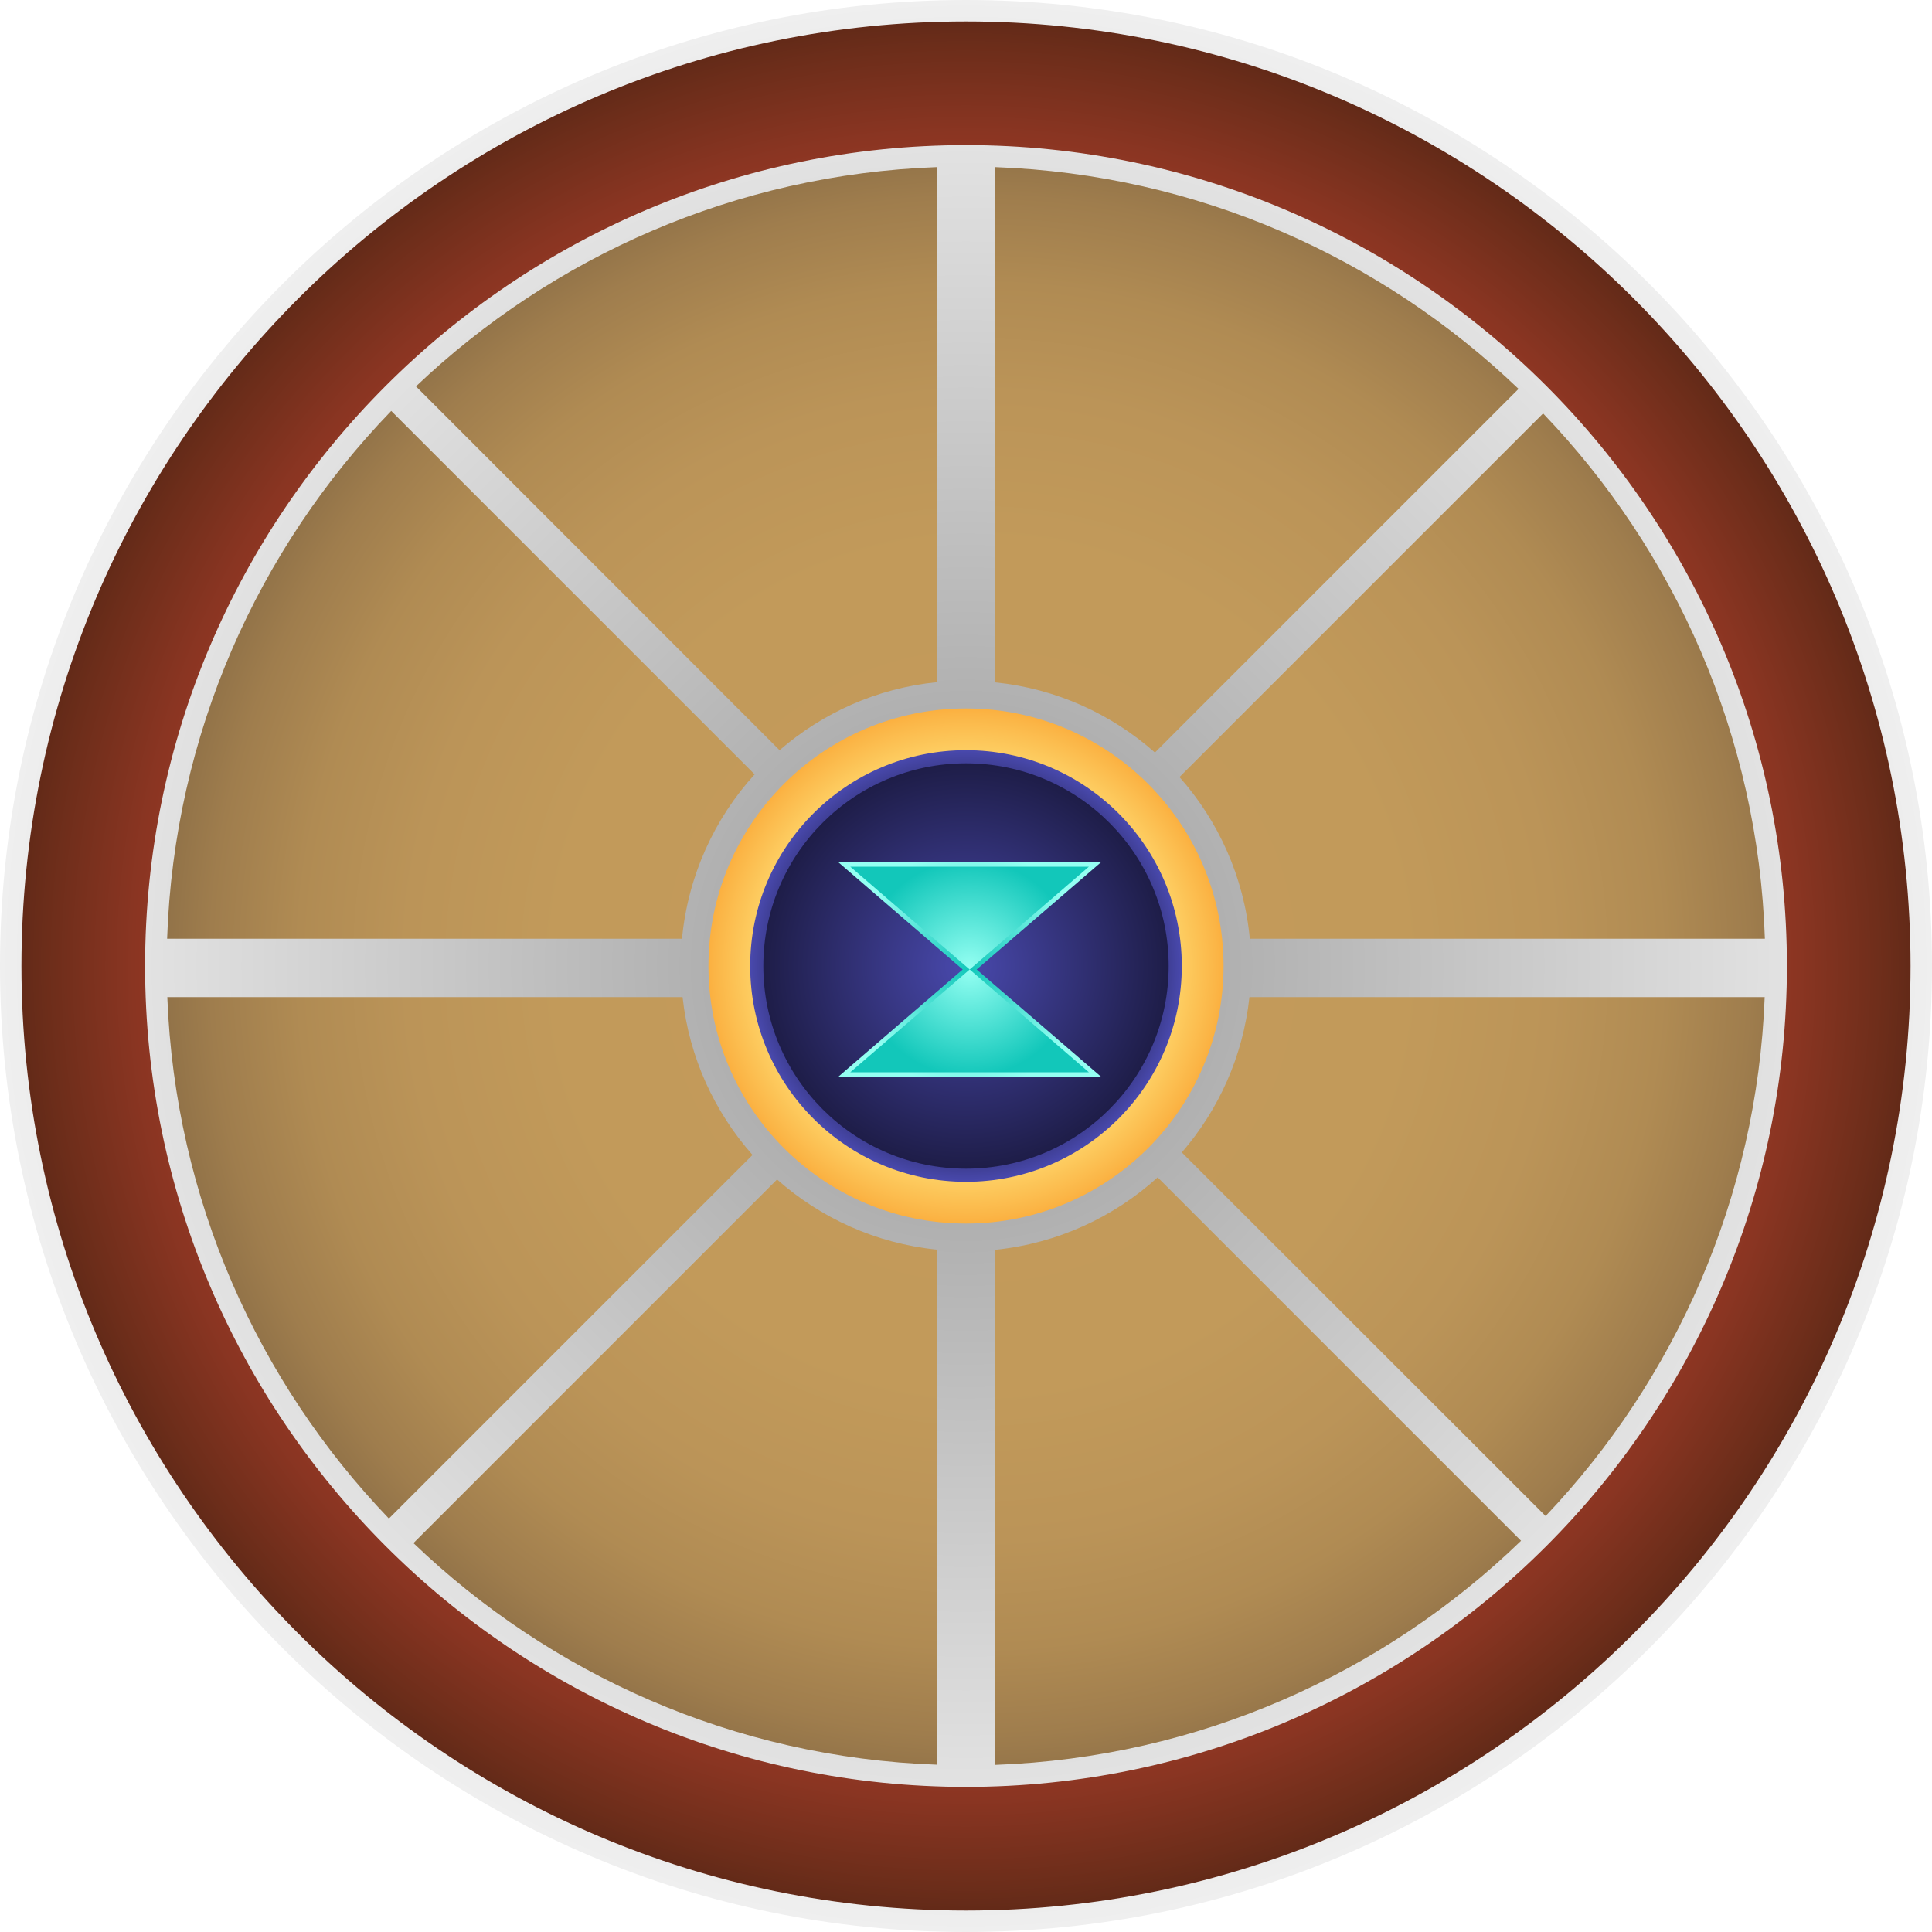 <?xml version="1.0" encoding="utf-8"?>
<!-- Generator: Adobe Illustrator 25.2.1, SVG Export Plug-In . SVG Version: 6.00 Build 0)  -->
<svg version="1.1" id="Layer_1" xmlns="http://www.w3.org/2000/svg" xmlns:xlink="http://www.w3.org/1999/xlink" x="0px" y="0px"
	 viewBox="0 0 1000 1000" style="enable-background:new 0 0 1000 1000;" xml:space="preserve">
<style type="text/css">
	.st0{fill:url(#SVGID_1_);}
	.st1{fill:url(#SVGID_2_);}
	.st2{fill:url(#SVGID_3_);}
	.st3{fill:url(#SVGID_4_);}
	.st4{fill:url(#SVGID_5_);}
	.st5{fill:url(#SVGID_6_);}
	.st6{fill:url(#SVGID_7_);}
	.st7{fill:url(#SVGID_8_);}
</style>
<g>
	<radialGradient id="SVGID_1_" cx="507.503" cy="500" r="468.766" gradientUnits="userSpaceOnUse">
		<stop  offset="0" style="stop-color:#C49B5B"/>
		<stop  offset="0.466" style="stop-color:#C29A5A"/>
		<stop  offset="0.633" style="stop-color:#BB9458"/>
		<stop  offset="0.753" style="stop-color:#B08B53"/>
		<stop  offset="0.85" style="stop-color:#9F7D4D"/>
		<stop  offset="0.932" style="stop-color:#896C45"/>
		<stop  offset="1" style="stop-color:#70583C"/>
	</radialGradient>
	<circle class="st0" cx="507.5" cy="500" r="468.8"/>
	<radialGradient id="SVGID_2_" cx="500" cy="500" r="500" gradientUnits="userSpaceOnUse">
		<stop  offset="0" style="stop-color:#999999"/>
		<stop  offset="1" style="stop-color:#EFEFEF"/>
	</radialGradient>
	<path class="st1" d="M500,0C224.3,0,0,224.3,0,500s224.3,500,500,500s500-224.3,500-500S775.7,0,500,0z M913.5,485.9H646.9
		c-3-32-16.3-61-36.4-83.7L798.7,214C866.9,285.2,910,380.6,913.5,485.9z M597.8,389.5c-22.5-19.9-51.1-33.1-82.7-36.3V86.5
		C620,90.3,715,133.3,786,201.3L597.8,389.5z M484.9,353.1c-31,3.1-59.1,15.9-81.4,35.2L215.3,200
		c70.8-67.3,165.4-109.7,269.6-113.5V353.1z M402.2,610.5c22.5,19.9,51.1,33.1,82.7,36.3v266.6C380,909.7,285,866.7,214,798.7
		L402.2,610.5z M515.1,646.9c32.2-3.3,61.4-16.9,84.1-37.5l188.1,188.1c-71.1,68.7-166.7,112.2-272.2,116V646.9z M202.5,212.7
		l188.1,188.1c-20.8,22.9-34.5,52.5-37.6,85.1H86.5C90.1,380,133.6,284,202.5,212.7z M86.6,516.1h266.7
		c3.4,31.2,16.5,59.4,36.2,81.7L201.3,786C133.5,715.3,90.6,620.6,86.6,516.1z M800,784.7L611.7,596.5c19.1-22.1,31.7-49.8,35-80.4
		h266.7C909.4,619.9,867,714.1,800,784.7z"/>
	<radialGradient id="SVGID_3_" cx="500" cy="500" r="488.875" gradientUnits="userSpaceOnUse">
		<stop  offset="0" style="stop-color:#CC4732"/>
		<stop  offset="0.351" style="stop-color:#CA4631"/>
		<stop  offset="0.526" style="stop-color:#C24430"/>
		<stop  offset="0.662" style="stop-color:#B5412C"/>
		<stop  offset="0.779" style="stop-color:#A23B28"/>
		<stop  offset="0.882" style="stop-color:#8A3522"/>
		<stop  offset="0.975" style="stop-color:#6C2D1A"/>
		<stop  offset="1" style="stop-color:#632A18"/>
	</radialGradient>
	<path class="st2" d="M500,988.9C230.4,988.9,11.1,769.6,11.1,500S230.4,11.1,500,11.1S988.9,230.4,988.9,500S769.6,988.9,500,988.9
		z M500,75.1C265.7,75.1,75.1,265.7,75.1,500S265.7,924.9,500,924.9S924.9,734.3,924.9,500S734.3,75.1,500,75.1z"/>
	<radialGradient id="SVGID_4_" cx="500" cy="500" r="133.317" gradientUnits="userSpaceOnUse">
		<stop  offset="0" style="stop-color:#FFF48D"/>
		<stop  offset="0.334" style="stop-color:#FFF28A"/>
		<stop  offset="0.534" style="stop-color:#FEEA82"/>
		<stop  offset="0.699" style="stop-color:#FEDE74"/>
		<stop  offset="0.844" style="stop-color:#FDCC60"/>
		<stop  offset="0.976" style="stop-color:#FBB546"/>
		<stop  offset="1" style="stop-color:#FBB040"/>
	</radialGradient>
	<circle class="st3" cx="500" cy="500" r="133.3"/>
	<g>
		<g>
			<radialGradient id="SVGID_5_" cx="500" cy="500.003" r="111.717" gradientUnits="userSpaceOnUse">
				<stop  offset="0.73" style="stop-color:#1E1D48"/>
				<stop  offset="1" style="stop-color:#4949AD"/>
			</radialGradient>
			<circle class="st4" cx="500" cy="500" r="111.7"/>
			<radialGradient id="SVGID_6_" cx="500" cy="500.003" r="104.95" gradientUnits="userSpaceOnUse">
				<stop  offset="0" style="stop-color:#4949AD"/>
				<stop  offset="1" style="stop-color:#1E1D48"/>
			</radialGradient>
			<circle class="st5" cx="500" cy="500" r="104.9"/>
		</g>
		<g>
			<radialGradient id="SVGID_7_" cx="501.885" cy="501.815" r="62.17" gradientUnits="userSpaceOnUse">
				<stop  offset="0" style="stop-color:#12C7BA"/>
				<stop  offset="1" style="stop-color:#94FFF2"/>
			</radialGradient>
			<polygon class="st6" points="433.8,557.4 498.3,501.8 433.8,446.2 570,446.2 505.5,501.8 570,557.4 			"/>
			<radialGradient id="SVGID_8_" cx="501.885" cy="501.22" r="55.921" gradientUnits="userSpaceOnUse">
				<stop  offset="0" style="stop-color:#94FFF2"/>
				<stop  offset="1" style="stop-color:#12C7BA"/>
			</radialGradient>
			<polygon class="st7" points="563.6,448.6 440.1,448.6 501.9,501.8 440.1,555 563.6,555 501.9,501.8 			"/>
		</g>
	</g>
</g>
</svg>
